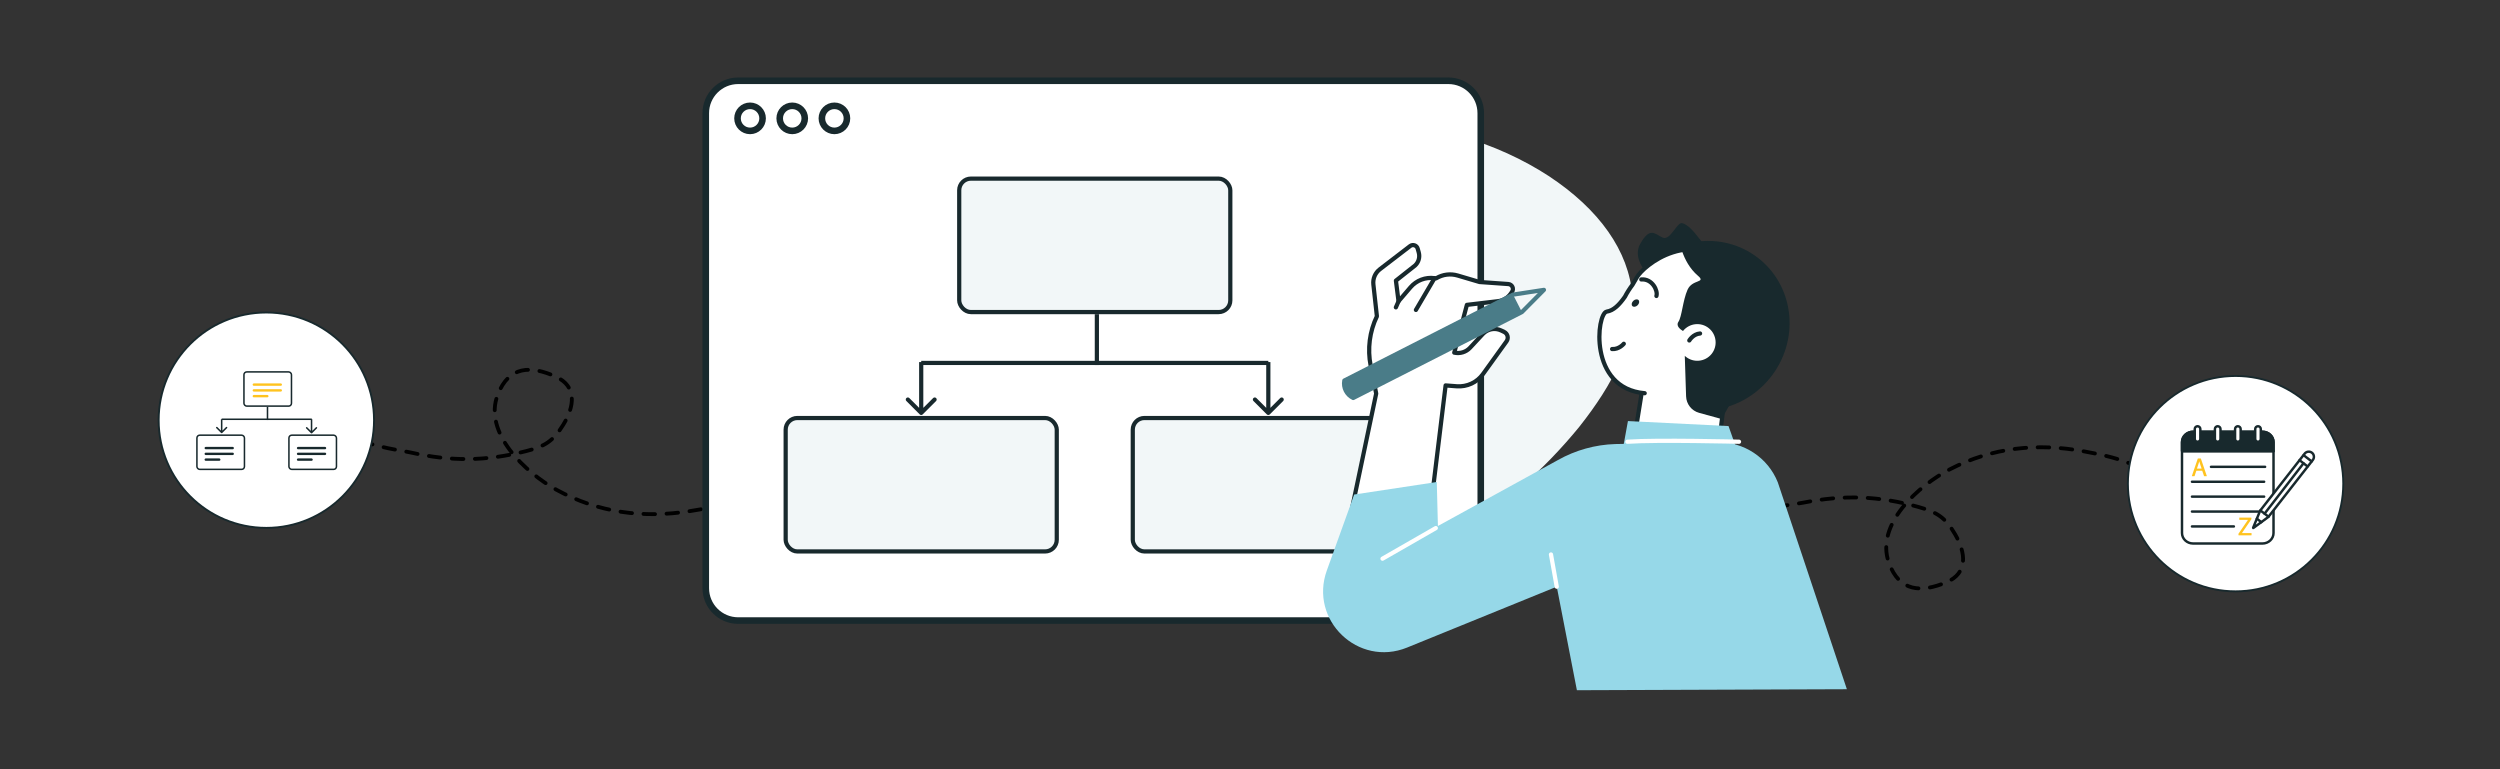 <svg width="1300" height="400" viewBox="0 0 1300 400" fill="none" xmlns="http://www.w3.org/2000/svg">
<rect x="0" y="0" width="1300" height="400" fill="#333333" stroke="none"/>
<path d="M703.827 65.032C742.245 62.016 779.132 74.484 805.225 91.463C831.577 108.778 847.128 130.606 848.827 153.932C850.538 177.484 838.724 199.853 821.221 221.95C803.481 243.711 780.052 265.203 753.199 279.132C701.299 308.257 641.831 284.681 613.484 214.293C585.107 144.349 624.831 69.05 703.827 65.032Z" fill="#F2F7F8"/>
<path d="M387.691 259.32C385.431 258.93 383.604 259.797 381.504 260.563C374.198 263.228 366.396 264.556 358.736 265.782C334.471 269.664 310.98 266.587 289.292 254.641C273.432 245.906 251.026 225.073 258.858 205.154C264.737 190.202 276.009 190.024 288.915 195.812C300.301 200.918 298.677 211.451 292.886 220.889C287.53 229.618 283.13 232.16 273.449 234.618C252.65 239.898 234.556 240.012 213.476 235.285C208.004 234.058 184.279 231.134 182.961 224.395" stroke="black" stroke-width="2" stroke-linecap="round" stroke-linejoin="round" stroke-dasharray="6 6"/>
<path d="M1112.44 241.922C1110.18 242.253 1108.37 241.338 1106.29 240.517C1099.06 237.662 1091.29 236.13 1083.67 234.704C1059.51 230.188 1035.95 232.65 1013.96 244.023C997.874 252.34 974.93 272.58 982.238 292.697C987.724 307.798 998.987 308.271 1012.04 302.823C1023.56 298.017 1022.21 287.445 1016.67 277.858C1011.54 268.992 1007.21 266.335 997.595 263.625C976.941 257.802 958.857 257.215 937.66 261.388C932.158 262.472 908.364 264.774 906.87 271.476" stroke="black" stroke-width="2" stroke-linecap="round" stroke-linejoin="round" stroke-dasharray="6 6"/>
<circle cx="138.5" cy="218.5" r="56" fill="white" stroke="#18292D"/>
<line x1="139.095" y1="211.552" x2="139.095" y2="218.419" stroke="#18292D" stroke-width="0.8"/>
<path d="M114.983 225.165C115.139 225.321 115.392 225.321 115.548 225.165L118.094 222.619C118.25 222.463 118.25 222.21 118.094 222.054C117.938 221.897 117.685 221.897 117.528 222.054L115.266 224.316L113.003 222.054C112.847 221.897 112.593 221.897 112.437 222.054C112.281 222.21 112.281 222.463 112.437 222.619L114.983 225.165ZM114.866 218.015L114.866 224.882L115.666 224.882L115.666 218.015L114.866 218.015Z" fill="#18292D"/>
<path d="M161.717 225.283C161.873 225.439 162.127 225.439 162.283 225.283L164.828 222.737C164.985 222.581 164.985 222.328 164.828 222.172C164.672 222.015 164.419 222.015 164.263 222.172L162 224.434L159.737 222.172C159.581 222.015 159.328 222.015 159.172 222.172C159.015 222.328 159.015 222.581 159.172 222.737L161.717 225.283ZM161.6 218L161.6 225L162.4 225L162.4 218L161.6 218Z" fill="#18292D"/>
<rect x="126.853" y="193.4" width="24.716" height="17.782" rx="1.458" fill="white" stroke="#18292D" stroke-width="0.8"/>
<path d="M132 200H146" stroke="#FFC31F" stroke-width="1.243" stroke-linecap="round" stroke-linejoin="round"/>
<path d="M132 203H146" stroke="#FFC31F" stroke-width="1.243" stroke-linecap="round" stroke-linejoin="round"/>
<path d="M132 206H139" stroke="#FFC31F" stroke-width="1.243" stroke-linecap="round" stroke-linejoin="round"/>
<rect x="102.4" y="226.296" width="24.716" height="17.782" rx="1.458" fill="white" stroke="#18292D" stroke-width="0.8"/>
<path d="M107 233H121" stroke="#18292D" stroke-width="1.243" stroke-linecap="round" stroke-linejoin="round"/>
<path d="M107 236H121" stroke="#18292D" stroke-width="1.243" stroke-linecap="round" stroke-linejoin="round"/>
<path d="M107 239H114" stroke="#18292D" stroke-width="1.243" stroke-linecap="round" stroke-linejoin="round"/>
<rect x="150.244" y="226.296" width="24.716" height="17.782" rx="1.458" fill="white" stroke="#18292D" stroke-width="0.8"/>
<line x1="115.266" y1="218.02" x2="162.125" y2="218.02" stroke="#18292D" stroke-width="0.8"/>
<path d="M155 233H169" stroke="#18292D" stroke-width="1.243" stroke-linecap="round" stroke-linejoin="round"/>
<path d="M155 236H169" stroke="#18292D" stroke-width="1.243" stroke-linecap="round" stroke-linejoin="round"/>
<path d="M155 239H162" stroke="#18292D" stroke-width="1.243" stroke-linecap="round" stroke-linejoin="round"/>
<circle cx="1162.5" cy="251.5" r="56" fill="white" stroke="#18292D"/>
<g clip-path="url(#clip0_711_10221)">
<path d="M1176.48 282.62H1140.4C1137.22 282.62 1134.64 280.183 1134.64 277.179V229.947C1134.64 226.943 1137.22 224.506 1140.4 224.506H1176.48C1179.66 224.506 1182.23 226.943 1182.23 229.947V277.179C1182.23 280.183 1179.66 282.62 1176.48 282.62Z" fill="white" stroke="#18292D" stroke-width="1.288" stroke-linecap="round" stroke-linejoin="round"/>
<path d="M1140.4 224.506C1137.22 224.506 1134.64 226.943 1134.64 229.947V234.5H1182.23V229.947C1182.23 226.943 1179.66 224.506 1176.48 224.506H1140.4Z" fill="#18292D" stroke="#18292D" stroke-width="1.288" stroke-linecap="round" stroke-linejoin="round"/>
<path d="M1142.73 229.713C1141.92 229.713 1141.27 229.059 1141.27 228.257V223.097C1141.27 222.296 1141.92 221.642 1142.73 221.642C1143.53 221.642 1144.18 222.296 1144.18 223.097V228.257C1144.18 229.059 1143.53 229.713 1142.73 229.713Z" fill="white" stroke="#18292D" stroke-width="1.288" stroke-linecap="round" stroke-linejoin="round"/>
<path d="M1153.2 229.713C1152.39 229.713 1151.75 229.059 1151.75 228.257V223.097C1151.75 222.296 1152.4 221.642 1153.2 221.642C1154.01 221.642 1154.66 222.296 1154.66 223.097V228.257C1154.66 229.059 1154 229.713 1153.2 229.713Z" fill="white" stroke="#18292D" stroke-width="1.288" stroke-linecap="round" stroke-linejoin="round"/>
<path d="M1163.68 229.713C1162.87 229.713 1162.23 229.059 1162.23 228.257V223.097C1162.23 222.296 1162.88 221.642 1163.68 221.642C1164.49 221.642 1165.14 222.296 1165.14 223.097V228.257C1165.14 229.059 1164.48 229.713 1163.68 229.713Z" fill="white" stroke="#18292D" stroke-width="1.288" stroke-linecap="round" stroke-linejoin="round"/>
<path d="M1174.16 229.713C1173.35 229.713 1172.7 229.059 1172.7 228.257V223.097C1172.7 222.296 1173.36 221.642 1174.16 221.642C1174.96 221.642 1175.61 222.296 1175.61 223.097V228.257C1175.61 229.059 1174.96 229.713 1174.16 229.713Z" fill="white" stroke="#18292D" stroke-width="1.288" stroke-linecap="round" stroke-linejoin="round"/>
<path d="M1134.94 234.666H1182.23" stroke="#18292D" stroke-width="1.288" stroke-linecap="round" stroke-linejoin="round"/>
<path d="M1149.72 242.757H1177.85" stroke="#18292D" stroke-width="1.288" stroke-linecap="round" stroke-linejoin="round"/>
<path d="M1139.83 250.508H1177.35" stroke="#18292D" stroke-width="1.288" stroke-linecap="round" stroke-linejoin="round"/>
<path d="M1139.83 258.252H1177.35" stroke="#18292D" stroke-width="1.288" stroke-linecap="round" stroke-linejoin="round"/>
<path d="M1139.83 266.003H1177.35" stroke="#18292D" stroke-width="1.288" stroke-linecap="round" stroke-linejoin="round"/>
<path d="M1139.83 273.753H1161.61" stroke="#18292D" stroke-width="1.288" stroke-linecap="round" stroke-linejoin="round"/>
<path d="M1202.2 235.414C1201.03 234.513 1199.32 234.733 1198.41 235.908L1175.5 265.255C1175.39 265.389 1175.3 265.529 1175.23 265.676L1171.64 274.401C1171.56 274.568 1171.65 274.635 1171.79 274.515L1179.4 268.914C1179.52 268.807 1179.64 268.687 1179.74 268.553L1202.67 239.192C1203.58 238.018 1203.38 236.322 1202.21 235.421L1202.2 235.414Z" fill="white" stroke="#18292D" stroke-width="1.288" stroke-linecap="round" stroke-linejoin="round"/>
<path d="M1195.78 239.319L1199.94 242.557" stroke="#18292D" stroke-width="1.288" stroke-linecap="round" stroke-linejoin="round"/>
<path d="M1173.57 269.722L1175.88 271.504" stroke="#18292D" stroke-width="1.288" stroke-linecap="round" stroke-linejoin="round"/>
<path d="M1197.89 236.715L1202.06 239.926" stroke="#18292D" stroke-width="1.288" stroke-linecap="round" stroke-linejoin="round"/>
<path d="M1177.57 267.105L1197.82 240.922" stroke="#18292D" stroke-width="1.288" stroke-linecap="round" stroke-linejoin="round"/>
<path d="M1175.38 265.415L1179.63 268.686" stroke="#18292D" stroke-width="1.288" stroke-linecap="round" stroke-linejoin="round"/>
<path d="M1144.46 238.464C1144.44 238.424 1144.4 238.397 1144.36 238.397H1142.95C1142.9 238.397 1142.86 238.424 1142.85 238.471L1139.78 247.477C1139.78 247.477 1139.78 247.544 1139.8 247.57C1139.82 247.597 1139.85 247.61 1139.88 247.61H1141.08C1141.13 247.61 1141.17 247.584 1141.18 247.537L1142.1 244.773H1145.15L1146.09 247.537C1146.1 247.577 1146.14 247.61 1146.19 247.61H1147.43C1147.47 247.61 1147.5 247.597 1147.52 247.57C1147.54 247.544 1147.55 247.51 1147.53 247.477L1144.46 238.471V238.464ZM1143.62 239.893C1143.73 240.307 1143.85 240.741 1144 241.201L1144.84 243.658H1142.41L1143.24 241.188C1143.36 240.801 1143.48 240.38 1143.61 239.893H1143.62Z" fill="#FFC31F"/>
<path d="M1170.7 277.178H1165.82L1170.71 270.021C1170.71 270.021 1170.73 269.981 1170.73 269.961V269.253C1170.73 269.193 1170.69 269.146 1170.63 269.146H1164.54C1164.48 269.146 1164.43 269.193 1164.43 269.253V270.228C1164.43 270.288 1164.48 270.335 1164.54 270.335H1168.94L1164.02 277.518C1164.02 277.518 1164 277.558 1164 277.578V278.259C1164 278.319 1164.05 278.366 1164.11 278.366H1170.7C1170.76 278.366 1170.81 278.319 1170.81 278.259V277.284C1170.81 277.224 1170.76 277.178 1170.7 277.178Z" fill="#FFC31F"/>
</g>
<path d="M753.149 42H383.851C374.545 42 367 49.545 367 58.851V305.848C367 315.155 374.545 322.7 383.851 322.7H753.149C762.455 322.7 770 315.155 770 305.848V58.851C770 49.545 762.455 42 753.149 42Z" fill="white" stroke="#18292D" stroke-width="3.423" stroke-linecap="round" stroke-linejoin="round"/>
<path d="M390.028 68.063C393.629 68.063 396.548 65.144 396.548 61.543C396.548 57.942 393.629 55.023 390.028 55.023C386.428 55.023 383.509 57.942 383.509 61.543C383.509 65.144 386.428 68.063 390.028 68.063Z" stroke="#18292D" stroke-width="3.423" stroke-linecap="round" stroke-linejoin="round"/>
<path d="M411.968 68.063C415.568 68.063 418.487 65.144 418.487 61.543C418.487 57.942 415.568 55.023 411.968 55.023C408.367 55.023 405.448 57.942 405.448 61.543C405.448 65.144 408.367 68.063 411.968 68.063Z" stroke="#18292D" stroke-width="3.423" stroke-linecap="round" stroke-linejoin="round"/>
<path d="M433.892 68.063C437.492 68.063 440.411 65.144 440.411 61.543C440.411 57.942 437.492 55.023 433.892 55.023C430.291 55.023 427.372 57.942 427.372 61.543C427.372 65.144 430.291 68.063 433.892 68.063Z" stroke="#18292D" stroke-width="3.423" stroke-linecap="round" stroke-linejoin="round"/>
<line x1="570.37" y1="163.367" x2="570.37" y2="189.819" stroke="#18292D" stroke-width="2.184"/>
<path d="M478.26 215.486C478.686 215.912 479.378 215.912 479.804 215.486L486.755 208.535C487.181 208.109 487.181 207.417 486.755 206.991C486.328 206.564 485.637 206.564 485.21 206.991L479.032 213.169L472.854 206.991C472.428 206.564 471.736 206.564 471.31 206.991C470.883 207.417 470.883 208.109 471.31 208.535L478.26 215.486ZM477.94 188.262L477.94 214.713L480.124 214.713L480.124 188.262L477.94 188.262Z" fill="#18292D"/>
<path d="M658.753 215.486C659.18 215.912 659.871 215.912 660.298 215.486L667.248 208.535C667.674 208.109 667.674 207.417 667.248 206.991C666.821 206.564 666.13 206.564 665.703 206.991L659.525 213.169L653.347 206.991C652.921 206.564 652.229 206.564 651.803 206.991C651.376 207.417 651.376 208.109 651.803 208.535L658.753 215.486ZM658.433 188.262L658.433 214.713L660.618 214.713L660.618 188.262L658.433 188.262Z" fill="#18292D"/>
<rect x="498.795" y="92.883" width="140.966" height="69.391" rx="6.065" fill="#F2F7F8" stroke="#18292D" stroke-width="2.184"/>
<rect x="408.548" y="217.362" width="140.966" height="69.391" rx="6.065" fill="#F2F7F8" stroke="#18292D" stroke-width="2.184"/>
<rect x="589.042" y="217.362" width="140.966" height="69.391" rx="6.065" fill="#F2F7F8" stroke="#18292D" stroke-width="2.184"/>
<line x1="479.032" y1="188.726" x2="659.526" y2="188.726" stroke="#18292D" stroke-width="2.184"/>
<path d="M784.346 147.704L769.366 146.644L757.996 143.274C754.276 142.174 750.256 142.674 746.916 144.654L746.746 144.754L745.946 144.644C741.246 144.004 736.546 145.794 733.466 149.394L727.236 156.664L725.876 145.934L735.846 138.054C737.696 136.334 738.426 133.734 737.756 131.304L737.196 129.284C736.726 127.564 734.656 126.874 733.246 127.954L717.516 140.024C715.096 141.884 713.826 144.864 714.156 147.904L715.986 164.474C712.166 172.444 711.026 181.434 712.736 190.104L715.616 204.654L702.296 268.044L743.656 266.524L751.716 200.424L757.486 200.864C762.846 201.274 768.026 198.864 771.156 194.504L783.396 177.504C784.596 175.834 783.996 173.484 782.146 172.594L780.626 171.864C777.386 170.314 773.516 171.044 771.076 173.674L764.436 180.824C762.356 183.064 759.256 184.034 756.266 183.384H756.216L762.786 158.534L778.996 156.614C781.666 156.294 784.066 154.864 785.606 152.664L786.246 151.744C787.396 150.104 786.316 147.844 784.326 147.704H784.346Z" fill="white" stroke="#18292D" stroke-width="2.2" stroke-linecap="round" stroke-linejoin="round"/>
<path d="M736.276 161.164L745.956 144.654" stroke="#18292D" stroke-width="2.2" stroke-linecap="round" stroke-linejoin="round"/>
<path d="M725.856 159.824L727.246 156.664" stroke="#18292D" stroke-width="2.2" stroke-linecap="round" stroke-linejoin="round"/>
<path d="M699.066 197.874L786.786 153.204L791.406 162.274L703.676 206.944C700.256 205.324 698.356 201.594 699.056 197.874H699.066Z" fill="#4A7C88"/>
<path d="M699.066 197.874L786.786 153.204L802.846 150.734L791.396 162.274L703.676 206.944C700.256 205.324 698.356 201.594 699.056 197.874H699.066Z" stroke="#4A7C88" stroke-width="2.2" stroke-linecap="round" stroke-linejoin="round"/>
<path d="M890.046 262.504L848.506 236.404L855.796 191.134L897.836 197.904L890.046 262.504Z" fill="white" stroke="#18292D" stroke-width="2.2" stroke-linecap="round" stroke-linejoin="round"/>
<path d="M891.857 138.954C891.857 138.954 868.737 151.874 863.897 148.834C859.057 145.794 847.837 135.684 852.957 126.724C858.067 117.764 860.477 121.664 864.557 123.524C868.637 125.384 872.017 115.254 874.777 116.044C877.537 116.834 879.927 119.264 884.097 124.604C888.257 129.944 891.867 138.954 891.867 138.954H891.857Z" fill="#18292D"/>
<path d="M884.506 212.484C894.696 211.194 904.526 206.054 911.636 197.324C925.996 179.684 923.476 154.504 906.716 140.214C879.226 116.764 854.536 138.354 851.186 144.174C850.406 145.534 849.636 146.854 848.886 148.124C847.376 150.104 846.076 152.174 844.966 154.314C841.966 158.594 838.996 161.514 835.536 162.024C830.236 162.804 825.796 201.974 855.236 204.474" fill="white"/>
<path d="M884.506 212.484C894.696 211.194 904.526 206.054 911.636 197.324C925.996 179.684 923.476 154.504 906.716 140.214C879.226 116.764 854.536 138.354 851.186 144.174C850.406 145.534 849.636 146.854 848.886 148.124C847.376 150.104 846.076 152.174 844.966 154.314C841.966 158.594 838.996 161.514 835.536 162.024C830.236 162.804 825.796 201.974 855.236 204.474" stroke="#18292D" stroke-width="2.2" stroke-linecap="round" stroke-linejoin="round"/>
<path d="M914.967 134.734C903.557 125.444 888.687 123.134 875.307 127.194C878.937 128.804 882.407 130.874 885.597 133.474C907.267 151.124 908.737 185.204 888.877 209.594C887.777 210.944 886.627 212.234 885.437 213.474C898.367 213.454 911.337 207.714 920.307 196.694C935.887 177.564 933.497 149.824 914.967 134.734Z" fill="#18292D"/>
<path d="M877.507 150.694C879.997 145.044 887.417 147.244 882.897 143.364C874.337 136.034 873.077 123.934 873.077 123.934C897.857 121.924 915.777 161.694 915.777 161.694L901.007 207.654L895.247 217.894L883.527 214.674C879.637 213.604 876.897 210.124 876.767 206.094L876.087 185.024C876.247 185.174 876.407 185.324 876.577 185.464C880.657 188.784 886.657 188.174 889.987 184.094C893.307 180.014 892.697 174.014 888.617 170.684C884.537 167.354 878.537 167.974 875.207 172.054C875.187 172.074 875.177 172.104 875.157 172.124C873.967 171.424 871.307 169.534 872.757 167.374C874.597 164.644 875.017 156.344 877.507 150.694Z" fill="#18292D"/>
<path d="M844.366 178.764C844.366 178.764 841.926 181.764 838.296 181.504" stroke="#18292D" stroke-width="2.2" stroke-linecap="round" stroke-linejoin="round"/>
<path d="M878.437 177.044C878.437 177.044 880.397 173.704 884.027 173.414" stroke="#18292D" stroke-width="2.2" stroke-linecap="round" stroke-linejoin="round"/>
<path d="M853.477 145.314C859.187 144.824 862.227 151.174 861.337 153.904" stroke="#18292D" stroke-width="2.2" stroke-linecap="round" stroke-linejoin="round"/>
<path d="M851.546 158.744C850.666 159.604 849.446 159.784 848.826 159.154C848.206 158.514 848.426 157.304 849.306 156.444C850.186 155.584 851.406 155.404 852.026 156.034C852.646 156.674 852.426 157.884 851.546 158.744Z" fill="#18292D"/>
<path d="M960.376 358.394L924.466 250.834C919.356 238.014 906.836 229.694 893.036 229.944L839.996 230.904C829.506 231.224 819.246 234.084 810.106 239.234L747.716 273.514L747.126 250.644L704.176 257.154L689.946 296.664C680.656 322.454 706.286 347.064 731.676 336.734L809.516 305.074L819.986 358.914" fill="#96D8E8"/>
<path d="M806.506 288.324L809.506 305.074" stroke="white" stroke-width="2.2" stroke-linecap="round" stroke-linejoin="round"/>
<path d="M718.906 290.514L746.616 274.604" stroke="white" stroke-width="2.2" stroke-linecap="round" stroke-linejoin="round"/>
<path d="M842.146 243.044L846.526 218.954L898.836 221.554L905.656 240.854L842.146 243.044Z" fill="#96D8E8"/>
<path d="M904.286 229.704C904.286 229.704 861.586 228.614 846.256 229.704" stroke="white" stroke-width="2.2" stroke-linecap="round" stroke-linejoin="round"/>
<defs>
<clipPath id="clip0_711_10221">
<rect width="69.884" height="62.26" fill="white" transform="translate(1134 221)"/>
</clipPath>
</defs>
</svg>
